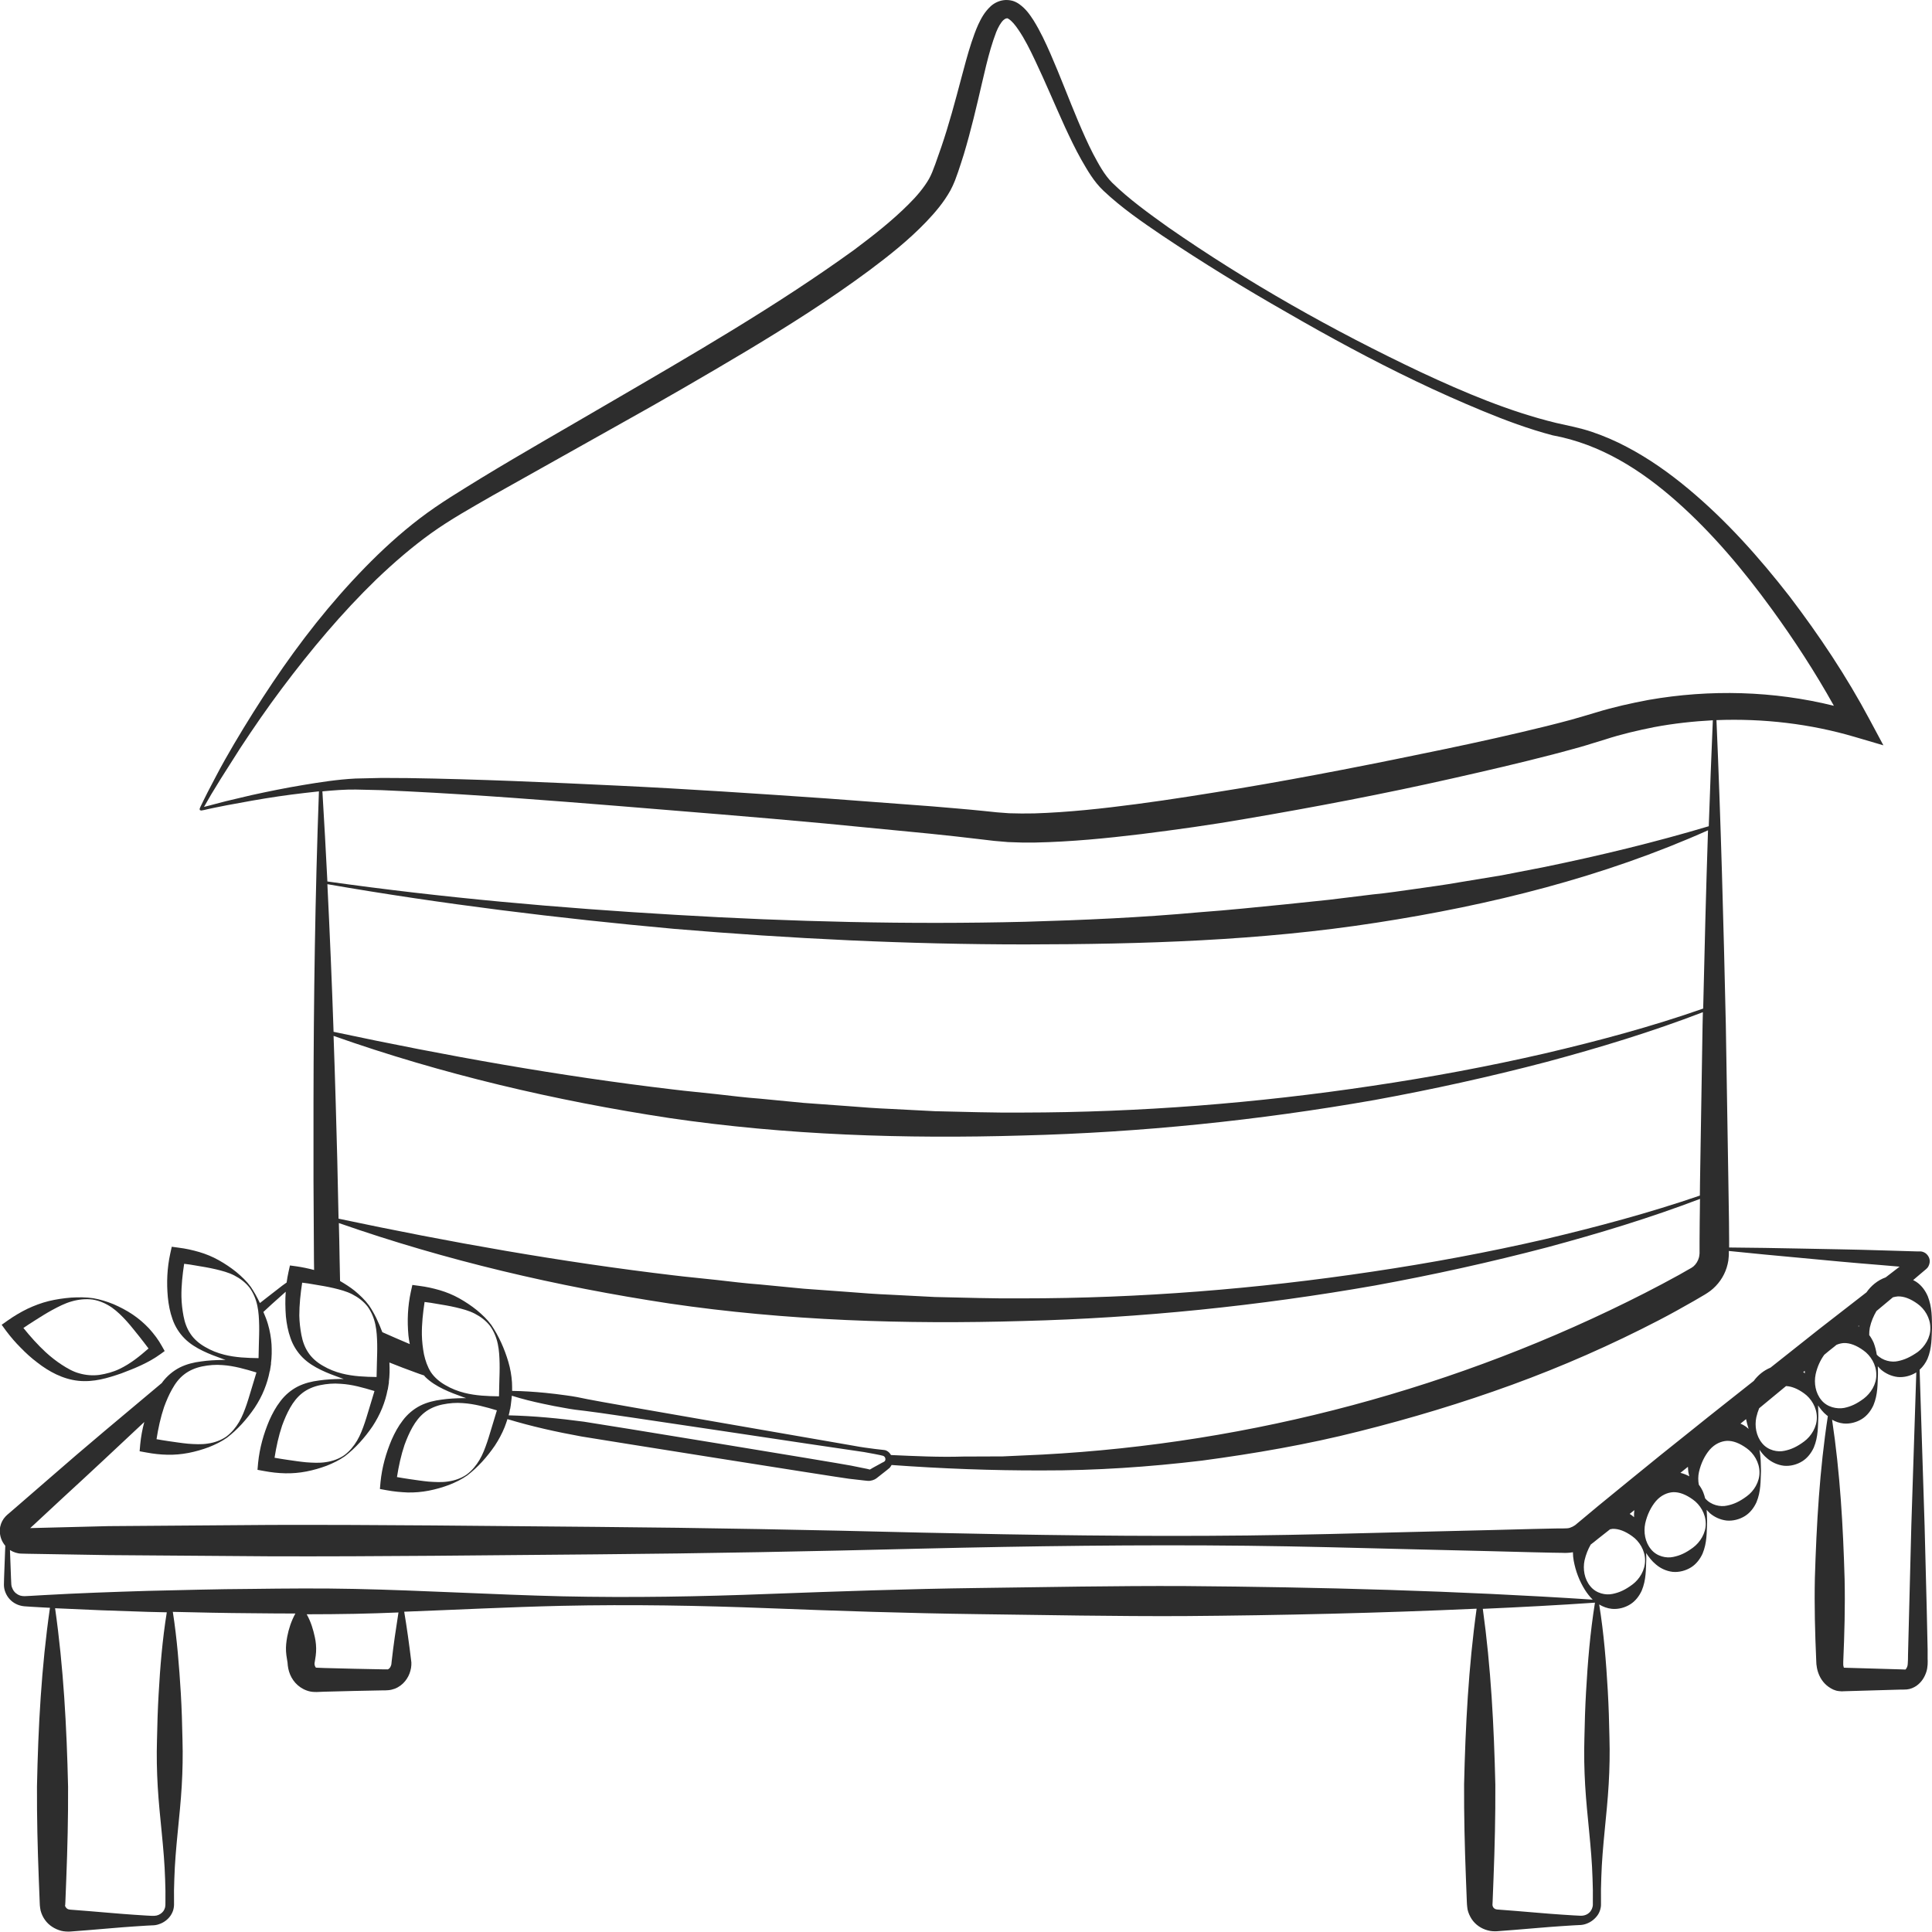 <?xml version="1.0" encoding="utf-8"?>
<!-- Generator: Adobe Illustrator 24.1.2, SVG Export Plug-In . SVG Version: 6.00 Build 0)  -->
<svg version="1.1" id="Layer_1" xmlns="http://www.w3.org/2000/svg" xmlns:xlink="http://www.w3.org/1999/xlink" x="0px" y="0px"
	 viewBox="0 0 128 128" style="enable-background:new 0 0 128 128;" xml:space="preserve">
<style type="text/css">
	.st0{fill:#2D2D2D;}
</style>
<g>
	<path class="st0" d="M127.71,109.29l-0.06-2.73l-0.14-5.47l-0.33-10.34c0.23-0.21,0.4-0.46,0.52-0.72c0.3-0.72,0.27-1.42,0.3-2.07
		c-0.01-0.65,0.01-1.35-0.28-2.08c-0.15-0.35-0.39-0.7-0.74-0.94c-0.07-0.05-0.15-0.09-0.23-0.13l0.4-0.34l0.26-0.22l0.13-0.11
		l0.06-0.05c0.01-0.01,0.14-0.12,0.17-0.21c0.05-0.1,0.08-0.21,0.08-0.32c0-0.21-0.11-0.41-0.29-0.54c-0.09-0.06-0.2-0.1-0.3-0.11
		l-0.07,0l-0.17,0l-0.34-0.01l-0.67-0.02l-1.35-0.04c-1.8-0.06-3.59-0.08-5.39-0.12c-1.57-0.03-3.14-0.06-4.71-0.07l0-0.41
		l-0.01-1.3l-0.04-2.61l-0.17-10.44c-0.15-6.73-0.33-13.46-0.62-20.18c3.1-0.12,6.22,0.24,9.19,1.12l1.87,0.55l-0.9-1.68
		c-1.55-2.91-3.35-5.6-5.32-8.19c-2-2.57-4.18-5.02-6.7-7.12c-1.26-1.05-2.61-2.01-4.08-2.78c-0.73-0.39-1.5-0.72-2.29-0.99
		c-0.79-0.27-1.64-0.43-2.39-0.6c-3.09-0.75-6.07-2.01-8.98-3.37c-5.81-2.75-11.45-5.93-16.72-9.59c-1.3-0.93-2.62-1.88-3.72-2.96
		c-0.52-0.52-0.89-1.22-1.26-1.91c-0.36-0.7-0.68-1.43-0.99-2.16c-0.62-1.47-1.18-2.97-1.83-4.46c-0.33-0.75-0.67-1.49-1.13-2.23
		c-0.24-0.36-0.48-0.74-0.96-1.08c-0.12-0.08-0.26-0.16-0.44-0.21C66.88,0,66.66-0.01,66.51,0.01c-0.35,0.04-0.66,0.21-0.87,0.4
		C65.21,0.81,65,1.23,64.81,1.63c-0.18,0.4-0.32,0.8-0.45,1.19c-0.26,0.79-0.46,1.57-0.67,2.35c-0.41,1.55-0.82,3.09-1.33,4.58
		l-0.39,1.11l-0.21,0.55c-0.06,0.15-0.13,0.29-0.21,0.44c-0.34,0.59-0.83,1.17-1.37,1.7c-1.08,1.08-2.33,2.06-3.6,3.01
		c-5.16,3.73-10.75,6.95-16.31,10.19c-2.78,1.63-5.59,3.22-8.35,4.9c-1.37,0.85-2.78,1.68-4.1,2.69c-1.31,1-2.52,2.11-3.66,3.28
		c-2.28,2.34-4.28,4.9-6.08,7.58c-0.9,1.34-1.76,2.71-2.58,4.1c-0.41,0.7-0.81,1.4-1.18,2.11l-0.56,1.07l-0.27,0.54l-0.13,0.27
		l-0.07,0.14l-0.03,0.07l-0.02,0.05c-0.02,0.04-0.01,0.09,0,0.12c0.03,0.02,0.11,0.04,0.15,0.02l0.05-0.01l0.11-0.02l0.21-0.05
		l0.42-0.09l0.85-0.17l1.7-0.31c1.14-0.2,2.28-0.37,3.42-0.5c0.33-0.04,0.65-0.07,0.98-0.11c-0.25,6.86-0.35,13.72-0.36,20.58
		c-0.01,3.48,0,6.96,0.03,10.44l0.01,0.69c-0.38-0.1-0.75-0.18-1.16-0.24l-0.44-0.06l-0.1,0.45c-0.05,0.23-0.09,0.45-0.12,0.68
		c-0.09,0.07-0.19,0.13-0.28,0.2l-1.07,0.83l-0.42,0.33c-0.18-0.38-0.38-0.74-0.61-1.08c-0.27-0.37-0.6-0.68-0.96-0.98
		c-0.36-0.29-0.75-0.55-1.16-0.78c-0.41-0.23-0.85-0.41-1.29-0.54c-0.45-0.13-0.89-0.23-1.38-0.29l-0.44-0.06l-0.1,0.45
		c-0.21,0.97-0.25,1.92-0.16,2.9c0.05,0.49,0.14,0.98,0.31,1.45c0.16,0.47,0.44,0.92,0.8,1.28c0.36,0.36,0.78,0.61,1.21,0.82
		c0.43,0.21,0.87,0.37,1.31,0.53c0.07,0.02,0.14,0.05,0.2,0.07c-0.07,0-0.14,0-0.22,0c-0.47,0.01-0.94,0.03-1.41,0.1
		c-0.47,0.06-0.95,0.17-1.41,0.4c-0.45,0.23-0.85,0.57-1.15,0.97c-0.01,0.01-0.02,0.03-0.03,0.05c-2.54,2.13-5.08,4.24-7.57,6.42
		l-2.03,1.76l-0.51,0.44l-0.13,0.11c-0.06,0.05-0.17,0.16-0.24,0.26c-0.15,0.21-0.25,0.47-0.26,0.74c-0.02,0.39,0.11,0.77,0.36,1.06
		l-0.08,2.14l-0.01,0.44c0,0.17,0.03,0.34,0.1,0.51c0.13,0.33,0.38,0.61,0.71,0.77c0.16,0.08,0.34,0.13,0.53,0.15l0.44,0.03
		l0.86,0.05c0.14,0.01,0.28,0.01,0.41,0.02c-0.57,3.94-0.78,7.89-0.86,11.83c-0.01,2.05,0.04,4.09,0.12,6.14l0.06,1.53l0.01,0.22
		c0.01,0.12,0.03,0.23,0.05,0.34c0.06,0.23,0.16,0.44,0.29,0.62c0.26,0.37,0.66,0.61,1.07,0.72c0.19,0.05,0.45,0.06,0.6,0.05
		l0.39-0.03l0.77-0.06l1.55-0.13c0.51-0.04,1.03-0.09,1.55-0.12l0.77-0.05l0.39-0.02c0.14,0,0.32-0.02,0.47-0.08
		c0.31-0.1,0.59-0.31,0.77-0.58c0.09-0.14,0.16-0.29,0.19-0.45c0.04-0.17,0.03-0.33,0.03-0.45c-0.01-0.51,0-1.02,0.02-1.53
		c0.06-2.05,0.37-4.09,0.49-6.14c0.06-1.02,0.08-2.05,0.05-3.07c-0.02-1.02-0.05-2.05-0.11-3.07c-0.11-1.8-0.25-3.6-0.53-5.4
		c1.73,0.04,3.46,0.08,5.19,0.09c0.98,0.01,1.96,0.02,2.93,0.02c-0.28,0.51-0.44,1.02-0.54,1.53c-0.06,0.33-0.1,0.65-0.08,0.98
		c0.01,0.16,0.03,0.33,0.06,0.49l0.04,0.25c0.01,0.13,0.02,0.27,0.05,0.4c0.11,0.54,0.44,1.07,1.01,1.36
		c0.14,0.07,0.3,0.13,0.46,0.16c0.15,0.03,0.37,0.03,0.41,0.03l0.49-0.02l1.98-0.05l1.98-0.04l0.12,0l0.17-0.01
		c0.15-0.01,0.3-0.05,0.44-0.1c0.28-0.11,0.51-0.29,0.68-0.5c0.17-0.21,0.29-0.45,0.35-0.69c0.07-0.22,0.08-0.55,0.05-0.67
		c-0.13-1.08-0.28-2.16-0.46-3.24c3.48-0.13,6.96-0.31,10.44-0.39c4.58-0.1,9.16-0.02,13.74,0.16c4.58,0.18,9.16,0.33,13.74,0.39
		c4.58,0.06,9.16,0.15,13.74,0.13c6.46-0.05,12.93-0.2,19.39-0.49c-0.54,3.88-0.74,7.76-0.83,11.64c-0.01,2.06,0.04,4.12,0.12,6.19
		l0.06,1.55l0.01,0.2c0.01,0.12,0.02,0.23,0.04,0.35c0.05,0.23,0.15,0.44,0.27,0.63c0.25,0.38,0.64,0.64,1.06,0.75
		c0.2,0.06,0.44,0.07,0.61,0.06l0.39-0.03l0.78-0.06l1.56-0.13c0.52-0.04,1.04-0.09,1.56-0.12l0.78-0.05l0.39-0.02
		c0.15,0,0.33-0.03,0.48-0.09c0.31-0.11,0.58-0.33,0.76-0.6c0.09-0.14,0.15-0.3,0.18-0.46c0.02-0.08,0.02-0.16,0.02-0.25l0-0.2
		c-0.01-0.52,0-1.03,0.02-1.55c0.06-2.06,0.37-4.12,0.49-6.19c0.06-1.03,0.08-2.06,0.05-3.09c-0.02-1.03-0.05-2.06-0.11-3.09
		c-0.11-1.91-0.26-3.81-0.57-5.72c0.25,0.15,0.54,0.26,0.84,0.29c0.43,0.04,0.87-0.08,1.22-0.3c0.35-0.22,0.6-0.56,0.76-0.91
		c0.3-0.72,0.27-1.42,0.3-2.07c0-0.14,0-0.28-0.01-0.42c0.18,0.27,0.37,0.53,0.65,0.76c0.29,0.25,0.68,0.44,1.11,0.49
		c0.42,0.04,0.87-0.08,1.22-0.3c0.35-0.22,0.6-0.56,0.76-0.91c0.3-0.72,0.27-1.42,0.3-2.07c0-0.27-0.01-0.54-0.03-0.83
		c0.07,0.07,0.13,0.15,0.21,0.22c0.29,0.25,0.68,0.44,1.11,0.49c0.42,0.04,0.87-0.08,1.22-0.3c0.35-0.22,0.6-0.56,0.76-0.91
		c0.3-0.72,0.27-1.42,0.3-2.07c-0.01-0.45-0.01-0.92-0.1-1.41c0.14,0.2,0.3,0.4,0.51,0.57c0.29,0.25,0.68,0.44,1.11,0.49
		c0.43,0.04,0.87-0.08,1.22-0.3c0.35-0.22,0.6-0.56,0.76-0.91c0.3-0.72,0.27-1.42,0.3-2.07c0-0.23-0.01-0.48-0.02-0.72
		c0.16,0.23,0.33,0.46,0.57,0.65c0.03,0.02,0.06,0.04,0.08,0.06c-0.55,3.58-0.75,7.15-0.86,10.73c-0.04,1.82,0.01,3.65,0.09,5.47
		c0,0.58,0.21,1.49,1.13,1.92c0.12,0.05,0.24,0.09,0.37,0.1c0.13,0.02,0.28,0.02,0.31,0.01l0.34-0.01l0.69-0.02l2.75-0.08l0.17,0
		c0.06,0,0.09,0,0.24-0.01c0.24-0.02,0.46-0.12,0.64-0.24c0.35-0.25,0.54-0.58,0.65-0.91c0.11-0.32,0.1-0.71,0.09-0.89
		L127.71,109.29z M20.08,52.01c-1.15,0.19-2.28,0.42-3.42,0.67l-1.69,0.4l-0.84,0.22l-0.42,0.11l-0.2,0.05l0.04-0.06l0.15-0.26
		L14,52.62l0.63-1.03l1.29-2.03c0.88-1.34,1.79-2.66,2.75-3.94c1.92-2.56,3.98-5.02,6.26-7.23c1.15-1.1,2.35-2.14,3.63-3.06
		c1.27-0.91,2.67-1.69,4.06-2.49l8.43-4.73c2.82-1.57,5.62-3.19,8.4-4.85c2.78-1.67,5.52-3.4,8.15-5.35c1.31-0.98,2.6-2,3.77-3.22
		c0.58-0.61,1.15-1.27,1.6-2.08c0.11-0.2,0.21-0.43,0.3-0.65l0.21-0.58c0.13-0.39,0.26-0.78,0.38-1.17c0.47-1.57,0.84-3.15,1.2-4.71
		c0.18-0.78,0.36-1.55,0.58-2.3c0.11-0.37,0.23-0.73,0.36-1.07c0.13-0.33,0.31-0.64,0.48-0.8c0.08-0.07,0.14-0.1,0.2-0.11
		c0.04-0.01,0.03-0.01,0.05-0.01c0.02,0,0.06,0.02,0.1,0.05c0.2,0.12,0.44,0.41,0.64,0.71c0.42,0.61,0.77,1.32,1.11,2.04
		c0.68,1.43,1.3,2.92,1.97,4.39c0.34,0.73,0.69,1.47,1.09,2.18c0.41,0.71,0.82,1.44,1.46,2.05c1.22,1.15,2.55,2.06,3.89,2.97
		c2.69,1.8,5.44,3.49,8.25,5.09c2.8,1.62,5.64,3.16,8.56,4.56c1.46,0.7,2.94,1.36,4.44,1.98c1.5,0.62,3.03,1.19,4.62,1.61
		c3.17,0.58,5.86,2.29,8.23,4.39c2.37,2.1,4.42,4.55,6.29,7.12c1.49,2.05,2.89,4.2,4.12,6.41c-4-0.99-8.21-1.1-12.27-0.39
		c-1.17,0.22-2.34,0.48-3.48,0.83c-0.59,0.17-1.09,0.33-1.64,0.48c-0.55,0.15-1.1,0.29-1.66,0.43c-2.23,0.55-4.48,1.05-6.73,1.52
		c-4.51,0.94-9.04,1.84-13.58,2.6c-2.27,0.37-4.54,0.74-6.82,1.04c-2.27,0.3-4.56,0.55-6.8,0.62c-0.56,0.01-1.12,0.01-1.66-0.01
		l-0.8-0.06l-0.87-0.09c-1.16-0.12-2.32-0.21-3.47-0.31l-6.93-0.52c-4.62-0.32-9.24-0.63-13.86-0.85c-4.63-0.22-9.25-0.43-13.89-0.5
		l-1.74-0.01l-1.75,0.04C22.37,51.64,21.22,51.82,20.08,52.01z M59.03,96.4c-0.07-0.12-0.16-0.22-0.28-0.28
		c-0.07-0.04-0.17-0.06-0.23-0.06l-0.18-0.02l-0.35-0.04c-0.47-0.06-0.93-0.12-1.4-0.21c-0.93-0.17-16.75-2.89-17.67-3.09
		c-0.46-0.1-0.92-0.19-1.39-0.25c-0.47-0.07-0.93-0.12-1.4-0.17c-0.73-0.07-1.46-0.12-2.2-0.13c0-0.19,0-0.38-0.01-0.57
		c-0.03-0.45-0.11-0.91-0.24-1.35c-0.26-0.88-0.63-1.71-1.13-2.45c-0.27-0.37-0.6-0.68-0.96-0.98c-0.36-0.29-0.75-0.55-1.16-0.78
		c-0.41-0.23-0.85-0.41-1.29-0.54c-0.45-0.13-0.89-0.23-1.38-0.29l-0.44-0.06l-0.1,0.45c-0.21,0.97-0.25,1.92-0.16,2.9
		c0.02,0.19,0.05,0.38,0.09,0.57c-0.61-0.26-1.22-0.52-1.82-0.79c-0.24-0.63-0.51-1.23-0.88-1.77c-0.27-0.37-0.6-0.68-0.96-0.98
		c-0.3-0.24-0.62-0.44-0.96-0.64l-0.03-1.46c-0.01-0.79-0.03-1.59-0.05-2.38c7.09,2.48,14.45,4.2,21.9,5.33
		c7.75,1.14,15.62,1.39,23.43,1.16c7.82-0.2,15.61-1,23.3-2.35c3.84-0.7,7.65-1.54,11.42-2.53c3.42-0.92,6.82-1.95,10.13-3.21
		l-0.02,1.5l-0.01,1.3l0,0.65l0,0.16l-0.01,0.09c-0.01,0.06-0.01,0.12-0.03,0.18c-0.06,0.23-0.19,0.44-0.36,0.59
		c-0.05,0.04-0.09,0.07-0.14,0.1c-0.04,0.02-0.17,0.1-0.25,0.14l-0.56,0.32c-0.75,0.41-1.51,0.82-2.28,1.21
		c-12.31,6.28-26.01,9.96-39.92,10.7l-2.61,0.12l-2.62,0.01C62.21,96.55,60.62,96.47,59.03,96.4z M33.87,92.85
		c0.02-0.13,0.03-0.26,0.04-0.38c0.69,0.22,1.39,0.39,2.1,0.54c0.46,0.1,0.92,0.19,1.39,0.27c0.46,0.09,0.93,0.15,1.4,0.2
		c0.94,0.09,16.81,2.5,17.75,2.62c0.47,0.06,0.93,0.14,1.39,0.23l0.35,0.07l0.17,0.04c0.05,0.01,0.07,0.02,0.1,0.04
		c0.11,0.07,0.13,0.24,0.06,0.32c-0.01,0.02-0.04,0.03-0.06,0.05c-0.02,0.01-0.02,0.01-0.04,0.02l-0.08,0.04l-0.31,0.17l-0.31,0.17
		l-0.15,0.09c-0.03,0.02-0.04,0.02-0.04,0.02c-0.01,0-0.01,0-0.02,0c-0.01,0-0.02,0-0.03-0.01c0.01,0-0.04-0.01-0.07-0.02
		l-0.09-0.02l-0.35-0.07l-0.69-0.14c-0.92-0.18-16.77-2.78-17.7-2.91c-1.65-0.22-3.3-0.38-4.98-0.42c0.04-0.14,0.07-0.28,0.09-0.42
		l0.01,0l0.04-0.25L33.87,92.85L33.87,92.85z M28.09,89.73c-0.08-0.42-0.13-0.85-0.14-1.29c-0.01-0.72,0.07-1.46,0.18-2.18
		c0.27,0.03,0.53,0.07,0.8,0.12c0.42,0.07,0.86,0.14,1.28,0.24c0.42,0.1,0.85,0.21,1.24,0.41c0.39,0.2,0.75,0.47,1.02,0.82
		c0.25,0.35,0.42,0.76,0.51,1.19c0.09,0.42,0.11,0.86,0.12,1.29c0.01,0.43-0.01,0.86-0.02,1.28l-0.02,0.9
		c-0.76-0.01-1.54-0.04-2.29-0.23c-0.44-0.11-0.87-0.28-1.26-0.51c-0.39-0.22-0.74-0.52-0.97-0.87
		C28.32,90.55,28.18,90.14,28.09,89.73z M20.02,84.98c0.27,0.03,0.53,0.07,0.8,0.12c0.42,0.07,0.86,0.14,1.28,0.24
		c0.42,0.1,0.85,0.21,1.24,0.41c0.39,0.2,0.75,0.47,1.02,0.82c0.25,0.35,0.42,0.76,0.51,1.19c0.09,0.42,0.11,0.86,0.12,1.29
		c0.01,0.43-0.01,0.86-0.02,1.28l-0.02,0.9c-0.76-0.01-1.54-0.04-2.29-0.23c-0.44-0.11-0.87-0.28-1.26-0.51
		c-0.39-0.22-0.74-0.52-0.97-0.87c-0.24-0.35-0.38-0.75-0.46-1.17c-0.08-0.42-0.13-0.85-0.14-1.29
		C19.83,86.44,19.91,85.69,20.02,84.98z M102.36,82.1c-3.78,0.87-7.6,1.58-11.44,2.15c-7.67,1.15-15.42,1.77-23.17,1.77
		c-1.94,0.02-3.87-0.05-5.81-0.09l-2.9-0.15c-0.97-0.04-1.93-0.11-2.9-0.19l-2.89-0.21l-2.89-0.28c-0.96-0.07-1.92-0.19-2.89-0.3
		c-0.96-0.11-1.92-0.19-2.88-0.31c-7.42-0.88-14.79-2.19-22.16-3.75c-0.05-2.58-0.11-5.16-0.19-7.74c-0.04-1.46-0.09-2.91-0.14-4.37
		c7.19,2.54,14.67,4.29,22.23,5.44c7.75,1.14,15.62,1.39,23.43,1.16c7.82-0.2,15.61-1,23.3-2.35c3.84-0.7,7.65-1.54,11.42-2.53
		c3.5-0.94,6.96-1.99,10.34-3.29c-0.01,0.28-0.01,0.56-0.02,0.84l-0.17,10.44l-0.01,0.87C109.27,80.36,105.82,81.28,102.36,82.1z
		 M102.36,69.79c-3.78,0.87-7.6,1.58-11.44,2.15c-7.67,1.15-15.42,1.76-23.17,1.77c-1.94,0.02-3.87-0.05-5.81-0.09l-2.9-0.15
		c-0.97-0.04-1.93-0.11-2.9-0.19l-2.89-0.21l-2.89-0.28c-0.96-0.07-1.92-0.19-2.89-0.3c-0.96-0.11-1.92-0.19-2.88-0.31
		c-7.54-0.89-15.02-2.23-22.49-3.82c-0.11-3.26-0.25-6.52-0.41-9.78c7.61,1.32,15.29,2.26,22.98,2.96
		c7.73,0.65,15.48,1.03,23.25,1.03c7.76-0.01,15.57-0.24,23.28-1.44c7.53-1.16,15.02-3.02,21.96-6.12
		c-0.13,3.94-0.23,7.88-0.32,11.81C109.42,68.02,105.9,68.96,102.36,69.79z M102.33,57.44l-2.83,0.55l-2.85,0.47
		c-0.95,0.17-1.9,0.29-2.85,0.43c-0.95,0.13-1.9,0.28-2.86,0.37l-2.86,0.35l-2.87,0.3c-1.91,0.19-3.83,0.39-5.75,0.53
		c-3.84,0.35-7.69,0.52-11.55,0.63c-7.72,0.19-15.45,0-23.16-0.46c-7.71-0.45-15.41-1.13-23.06-2.21c-0.1-1.99-0.21-3.98-0.33-5.97
		c0.75-0.07,1.49-0.13,2.22-0.12l1.72,0.04l1.73,0.08c4.61,0.23,9.22,0.59,13.83,0.96c4.61,0.38,9.21,0.74,13.82,1.17l6.9,0.67
		c1.15,0.12,2.3,0.24,3.43,0.38l0.85,0.1l0.93,0.08c0.61,0.03,1.21,0.04,1.81,0.03c2.38-0.05,4.7-0.28,7.02-0.56
		c2.31-0.29,4.62-0.61,6.91-1.01c4.58-0.78,9.14-1.65,13.66-2.67c2.26-0.51,4.52-1.03,6.78-1.62c0.56-0.15,1.13-0.3,1.7-0.46
		c0.57-0.16,1.16-0.36,1.68-0.51c1.07-0.35,2.16-0.6,3.26-0.82c1.28-0.24,2.57-0.38,3.87-0.45c-0.1,2.34-0.19,4.68-0.27,7.02
		C109.59,55.82,105.97,56.69,102.33,57.44z M14.85,89.75c-0.44-0.11-0.87-0.28-1.26-0.51c-0.39-0.22-0.74-0.52-0.97-0.87
		c-0.24-0.35-0.38-0.75-0.46-1.17c-0.08-0.42-0.13-0.85-0.14-1.29c-0.01-0.72,0.07-1.46,0.18-2.18c0.27,0.03,0.53,0.07,0.8,0.12
		c0.43,0.07,0.85,0.14,1.28,0.24c0.42,0.1,0.85,0.21,1.24,0.41c0.39,0.2,0.75,0.47,1.02,0.82c0.25,0.35,0.42,0.76,0.51,1.19
		c0.09,0.42,0.11,0.86,0.12,1.29c0.01,0.43-0.01,0.86-0.02,1.28l-0.02,0.9C16.38,89.97,15.59,89.94,14.85,89.75z M12.2,91.06
		c0.33-0.26,0.75-0.44,1.19-0.53c0.44-0.09,0.9-0.13,1.35-0.09c0.77,0.05,1.52,0.27,2.25,0.49l-0.26,0.86
		c-0.13,0.41-0.24,0.82-0.38,1.23c-0.14,0.41-0.29,0.81-0.51,1.19c-0.22,0.37-0.5,0.71-0.85,0.97c-0.36,0.25-0.79,0.4-1.22,0.46
		c-0.43,0.07-0.88,0.04-1.31,0.01c-0.43-0.04-0.86-0.11-1.29-0.17c-0.26-0.04-0.53-0.08-0.8-0.13c0.11-0.71,0.27-1.45,0.5-2.13
		c0.15-0.41,0.32-0.81,0.53-1.18C11.61,91.66,11.86,91.32,12.2,91.06z M2.23,101.03L4.2,99.2c1.8-1.65,3.58-3.32,5.36-4.99
		c-0.13,0.48-0.22,0.97-0.27,1.48l-0.04,0.46l0.44,0.08c0.48,0.09,0.93,0.14,1.4,0.15c0.47,0.01,0.93-0.03,1.4-0.12
		c0.46-0.09,0.91-0.22,1.34-0.38c0.43-0.17,0.84-0.37,1.21-0.63c0.7-0.54,1.31-1.22,1.83-1.98c0.25-0.38,0.47-0.78,0.64-1.21
		c0.16-0.4,0.28-0.79,0.36-1.22l0.01,0l0.04-0.25l0.04-0.25l-0.01,0c0.06-0.43,0.06-0.85,0.04-1.27c-0.03-0.45-0.11-0.91-0.24-1.35
		c-0.08-0.28-0.19-0.54-0.3-0.8l0.54-0.5l0.94-0.84c-0.04,0.54-0.03,1.08,0.01,1.63c0.05,0.49,0.14,0.98,0.31,1.45
		c0.16,0.47,0.44,0.92,0.8,1.28c0.36,0.36,0.78,0.61,1.21,0.82c0.43,0.21,0.87,0.37,1.31,0.53c0.07,0.02,0.14,0.05,0.2,0.07
		c-0.07,0-0.14,0-0.22,0c-0.47,0.01-0.94,0.03-1.41,0.1c-0.47,0.06-0.95,0.17-1.41,0.4c-0.45,0.23-0.85,0.57-1.15,0.97
		c-0.31,0.4-0.54,0.83-0.74,1.28c-0.38,0.9-0.64,1.82-0.74,2.81l-0.04,0.46l0.44,0.08c0.48,0.09,0.93,0.14,1.4,0.15
		c0.47,0.01,0.93-0.03,1.4-0.12c0.46-0.09,0.91-0.22,1.34-0.38c0.43-0.17,0.84-0.37,1.21-0.63c0.7-0.54,1.31-1.22,1.83-1.98
		c0.25-0.38,0.47-0.79,0.64-1.21c0.16-0.4,0.28-0.79,0.36-1.22l0.01,0l0.04-0.25l0.04-0.25l-0.01,0c0.06-0.43,0.06-0.85,0.04-1.27
		c0-0.01,0-0.02,0-0.03c0.57,0.23,1.15,0.45,1.73,0.66c0.19,0.07,0.38,0.14,0.57,0.2c0.02,0.03,0.04,0.06,0.06,0.08
		c0.36,0.36,0.78,0.61,1.21,0.82c0.43,0.21,0.87,0.37,1.31,0.53c0.07,0.02,0.14,0.05,0.2,0.07c-0.07,0-0.14,0-0.22,0
		c-0.47,0.01-0.94,0.03-1.41,0.1c-0.47,0.06-0.95,0.17-1.41,0.4c-0.45,0.23-0.85,0.57-1.15,0.97c-0.31,0.4-0.54,0.83-0.74,1.28
		c-0.38,0.9-0.64,1.82-0.74,2.81l-0.04,0.46l0.44,0.08c0.48,0.09,0.93,0.13,1.4,0.15c0.47,0.01,0.93-0.03,1.4-0.12
		c0.46-0.09,0.91-0.22,1.34-0.38c0.43-0.17,0.84-0.37,1.21-0.63c0.7-0.54,1.31-1.22,1.83-1.98c0.25-0.38,0.47-0.79,0.64-1.21
		c0.07-0.18,0.13-0.36,0.19-0.54c1.62,0.49,3.25,0.85,4.9,1.15c0.93,0.16,16.79,2.68,17.72,2.8l0.7,0.08l0.35,0.04l0.2,0.02
		c0.11,0.01,0.22-0.01,0.32-0.04c0.05-0.02,0.1-0.04,0.15-0.06c0.05-0.03,0.09-0.06,0.11-0.07l0.14-0.11l0.28-0.22l0.28-0.22
		l0.07-0.06c0.02-0.02,0.07-0.06,0.1-0.08c0.05-0.06,0.09-0.12,0.13-0.19c3.33,0.24,6.66,0.37,10,0.36
		c3.53,0.01,7.05-0.23,10.56-0.65c3.5-0.47,6.99-1.07,10.42-1.94c3.43-0.86,6.82-1.88,10.14-3.09c3.32-1.21,6.57-2.64,9.71-4.27
		c0.79-0.41,1.56-0.84,2.33-1.28l0.58-0.34c0.11-0.07,0.17-0.09,0.31-0.19c0.14-0.09,0.26-0.18,0.38-0.29
		c0.48-0.43,0.82-1,0.96-1.62c0.04-0.15,0.06-0.31,0.07-0.47c0.01-0.08,0.01-0.16,0.01-0.24l0-0.16c1.56,0.16,3.11,0.31,4.67,0.45
		c1.79,0.17,3.58,0.34,5.37,0.48l1.28,0.11l-0.02,0.01l-0.91,0.7c-0.54,0.19-0.98,0.57-1.27,0.99l-3.13,2.43
		c-1.08,0.85-2.16,1.71-3.23,2.56c-0.46,0.19-0.84,0.51-1.11,0.88c-1.36,1.08-2.73,2.15-4.08,3.24c-1.4,1.11-2.8,2.24-4.18,3.37
		l-2.08,1.7l-1.03,0.86l-0.47,0.39c-0.1,0.07-0.22,0.13-0.34,0.17c-0.17,0.07-0.71,0.03-1.15,0.05l-1.35,0.03l-2.7,0.07l-5.39,0.13
		c-3.59,0.09-7.19,0.19-10.78,0.23c-7.19,0.08-14.38-0.03-21.56-0.19c-7.19-0.18-14.38-0.32-21.56-0.38
		c-7.19-0.06-14.38-0.15-21.56-0.13l-10.78,0.08L2,101.24L2.23,101.03z M24.81,92.16l-0.26,0.86c-0.13,0.41-0.24,0.82-0.38,1.23
		c-0.14,0.41-0.29,0.82-0.51,1.19c-0.22,0.37-0.5,0.71-0.85,0.97c-0.36,0.25-0.79,0.4-1.22,0.46c-0.43,0.07-0.88,0.04-1.31,0.01
		c-0.43-0.04-0.86-0.11-1.29-0.17c-0.26-0.04-0.53-0.08-0.8-0.13c0.11-0.71,0.27-1.45,0.5-2.13c0.15-0.41,0.32-0.81,0.53-1.18
		c0.21-0.37,0.47-0.71,0.8-0.97c0.33-0.26,0.75-0.44,1.19-0.53c0.44-0.09,0.9-0.13,1.35-0.09C23.33,91.72,24.08,91.94,24.81,92.16z
		 M32.92,93.44l-0.26,0.86c-0.13,0.41-0.24,0.82-0.38,1.23c-0.14,0.41-0.29,0.82-0.51,1.19c-0.22,0.37-0.5,0.71-0.85,0.97
		c-0.36,0.25-0.79,0.4-1.22,0.46c-0.43,0.07-0.88,0.04-1.31,0.01c-0.43-0.04-0.86-0.11-1.29-0.17c-0.26-0.04-0.53-0.08-0.8-0.13
		c0.11-0.71,0.27-1.45,0.5-2.13c0.15-0.41,0.32-0.81,0.53-1.18c0.21-0.37,0.47-0.71,0.8-0.97c0.33-0.26,0.75-0.44,1.19-0.53
		c0.44-0.09,0.9-0.13,1.35-0.09C31.44,93.01,32.19,93.22,32.92,93.44z M123.16,87.89c-0.02-0.01-0.03-0.02-0.05-0.03l0.05-0.04
		C123.16,87.85,123.16,87.87,123.16,87.89z M119.58,90.99c-0.04-0.03-0.07-0.06-0.11-0.09c0.03-0.03,0.06-0.05,0.1-0.08
		C119.57,90.87,119.57,90.93,119.58,90.99z M115.85,94.67c-0.06-0.05-0.12-0.11-0.19-0.16c-0.11-0.08-0.23-0.14-0.35-0.19
		c0.12-0.1,0.24-0.2,0.37-0.3C115.73,94.24,115.78,94.46,115.85,94.67z M111.92,97.81c-0.18-0.1-0.38-0.18-0.59-0.23
		c0.17-0.13,0.33-0.27,0.5-0.4c0.01,0.12,0.01,0.24,0.03,0.36C111.88,97.63,111.9,97.72,111.92,97.81z M108.28,100.05
		c-0.02,0.16-0.03,0.32-0.02,0.47c-0.06-0.05-0.12-0.11-0.18-0.15c-0.04-0.03-0.08-0.04-0.11-0.07L108.28,100.05z M10.51,112.23
		c-0.06,1.02-0.09,2.05-0.11,3.07c-0.03,1.02-0.01,2.05,0.05,3.07c0.12,2.05,0.43,4.09,0.49,6.14c0.02,0.51,0.03,1.02,0.02,1.53
		c0,0.14,0,0.23-0.02,0.32c-0.02,0.09-0.06,0.17-0.11,0.25c-0.11,0.15-0.28,0.26-0.46,0.3c-0.1,0.02-0.17,0.02-0.29,0.02l-0.39-0.02
		l-0.77-0.05c-0.52-0.03-1.03-0.08-1.55-0.12l-1.55-0.13l-0.77-0.06l-0.39-0.03c-0.11-0.01-0.11-0.02-0.17-0.04
		c-0.08-0.04-0.13-0.11-0.16-0.16c-0.01-0.03-0.02-0.05-0.02-0.08c0-0.01,0-0.02,0.01-0.04l0.01-0.16l0.06-1.53
		c0.08-2.05,0.13-4.09,0.12-6.14c-0.09-3.94-0.3-7.88-0.86-11.82c2.05,0.1,4.09,0.18,6.14,0.24c0.42,0.01,0.84,0.02,1.26,0.03
		C10.76,108.62,10.61,110.43,10.51,112.23z M25.95,110.06l-0.02,0.19c-0.01,0.04-0.01,0.08-0.03,0.11c-0.02,0.07-0.06,0.13-0.1,0.17
		c-0.04,0.04-0.08,0.06-0.11,0.07c-0.02,0-0.03,0.01-0.04,0l-0.2,0l-1.98-0.04l-1.98-0.05l-0.49-0.02c-0.12,0-0.07-0.01-0.08-0.01
		c0,0,0-0.01,0-0.01c-0.01-0.01-0.07-0.09-0.08-0.2c0-0.03,0-0.05,0-0.08l0.04-0.25c0.03-0.16,0.05-0.33,0.06-0.49
		c0.02-0.33-0.01-0.66-0.08-0.98c-0.11-0.51-0.26-1.02-0.54-1.52c1.07,0,2.13-0.01,3.2-0.03c0.96-0.02,1.92-0.05,2.88-0.09
		C26.23,107.91,26.07,108.98,25.95,110.06z M78.47,105.08c-4.58-0.02-9.16,0.07-13.74,0.13c-4.58,0.06-9.16,0.22-13.74,0.39
		c-4.58,0.18-9.16,0.26-13.74,0.16c-4.58-0.11-9.16-0.39-13.74-0.49c-2.29-0.05-4.58-0.03-6.87,0c-2.29,0.01-4.58,0.08-6.87,0.13
		c-2.29,0.07-4.58,0.15-6.87,0.28l-0.86,0.05l-0.41,0.02c-0.1,0-0.2-0.01-0.3-0.04c-0.2-0.07-0.38-0.21-0.48-0.41
		c-0.05-0.1-0.09-0.2-0.1-0.32c-0.01-0.12-0.01-0.28-0.02-0.41l-0.07-1.88c0,0,0,0.01,0.01,0.01c0.22,0.14,0.5,0.23,0.74,0.23
		l0.37,0.01l5.39,0.09l10.78,0.08c7.19,0.02,14.38-0.07,21.56-0.13c7.19-0.06,14.38-0.2,21.56-0.38c7.19-0.17,14.38-0.27,21.56-0.19
		c3.59,0.04,7.19,0.14,10.78,0.23l5.39,0.13l2.7,0.07l1.35,0.03l0.67,0.01c0.15,0.01,0.43,0.01,0.69-0.04
		c0,0.19,0.02,0.37,0.05,0.55c0.13,0.71,0.38,1.36,0.75,1.95c0.14,0.22,0.31,0.44,0.51,0.64C96.51,105.39,87.49,105.15,78.47,105.08
		z M105.08,112.09c-0.06,1.03-0.09,2.06-0.11,3.09c-0.03,1.03-0.01,2.06,0.05,3.09c0.12,2.06,0.43,4.12,0.49,6.19
		c0.02,0.52,0.03,1.03,0.02,1.55l0,0.19c0,0.05-0.01,0.09-0.02,0.14c-0.02,0.09-0.06,0.18-0.11,0.25c-0.1,0.16-0.27,0.27-0.45,0.31
		c-0.09,0.02-0.18,0.03-0.29,0.02l-0.39-0.02l-0.78-0.05c-0.52-0.03-1.04-0.08-1.56-0.12l-1.56-0.13l-0.78-0.06l-0.39-0.03
		c-0.09-0.01-0.1-0.02-0.15-0.04c-0.08-0.04-0.13-0.11-0.15-0.17c-0.01-0.03-0.02-0.06-0.02-0.08c0-0.01,0-0.03,0-0.04l0.01-0.19
		l0.06-1.55c0.08-2.06,0.13-4.12,0.12-6.19c-0.09-3.89-0.29-7.77-0.83-11.66c2.48-0.11,4.95-0.24,7.43-0.41
		C105.35,108.17,105.19,110.13,105.08,112.09z M108.15,104.98c-0.47,0.35-0.86,0.53-1.31,0.62c-0.44,0.1-1.09-0.02-1.48-0.51
		c-0.39-0.47-0.5-1.13-0.38-1.71c0.09-0.39,0.23-0.74,0.41-1.05c0.08-0.06,0.15-0.12,0.22-0.17l0.26-0.21l0.8-0.63
		c0.06-0.01,0.12-0.02,0.17-0.03c0.4-0.01,0.83,0.15,1.3,0.49c0.47,0.33,0.85,0.94,0.85,1.59
		C109,104.03,108.61,104.64,108.15,104.98z M112.17,102.53c-0.47,0.35-0.86,0.53-1.31,0.62c-0.44,0.1-1.09-0.02-1.48-0.51
		c-0.39-0.47-0.5-1.13-0.38-1.71c0.13-0.58,0.38-1.09,0.71-1.48c0.34-0.39,0.76-0.57,1.15-0.59c0.4-0.01,0.83,0.15,1.3,0.49
		c0.47,0.33,0.85,0.94,0.85,1.59C113.02,101.58,112.63,102.19,112.17,102.53z M115.73,99.13c-0.47,0.35-0.86,0.53-1.31,0.62
		c-0.43,0.1-1.06-0.02-1.45-0.48c-0.04-0.14-0.07-0.27-0.13-0.41c-0.07-0.17-0.17-0.34-0.29-0.5c-0.05-0.27-0.05-0.56,0.01-0.83
		c0.13-0.58,0.38-1.09,0.71-1.48c0.34-0.39,0.76-0.57,1.15-0.59c0.4-0.01,0.83,0.15,1.3,0.49c0.47,0.33,0.85,0.94,0.85,1.59
		C116.58,98.18,116.2,98.79,115.73,99.13z M119.53,95.5c-0.47,0.35-0.86,0.53-1.31,0.62c-0.44,0.1-1.09-0.02-1.48-0.51
		c-0.39-0.47-0.5-1.13-0.38-1.71c0.05-0.21,0.11-0.41,0.19-0.6c0.59-0.49,1.19-0.98,1.78-1.47c0.37,0.02,0.76,0.17,1.19,0.48
		c0.47,0.33,0.85,0.94,0.85,1.59C120.38,94.55,119.99,95.16,119.53,95.5z M120.67,92.76c-0.39-0.47-0.5-1.13-0.38-1.71
		c0.11-0.5,0.31-0.93,0.57-1.29c0.21-0.18,0.42-0.35,0.64-0.52l0.17-0.14c0.16-0.07,0.33-0.11,0.49-0.12
		c0.4-0.01,0.83,0.15,1.3,0.49c0.47,0.33,0.85,0.94,0.85,1.59c0.02,0.65-0.37,1.25-0.83,1.6c-0.47,0.35-0.86,0.53-1.31,0.62
		C121.7,93.36,121.06,93.24,120.67,92.76z M126.63,101.09l-0.14,5.47l-0.07,2.73c-0.02,0.43,0.01,1.01-0.07,1.15
		c-0.04,0.11-0.11,0.18-0.14,0.18c-0.01,0-0.01,0,0-0.01l-0.28-0.01l-2.75-0.08l-0.69-0.02l-0.33-0.01c0.01,0-0.01-0.02-0.02-0.08
		c-0.01-0.03-0.02-0.07-0.02-0.12c0-0.06,0-0.05,0-0.2c0.08-1.82,0.13-3.65,0.09-5.47c-0.1-3.52-0.3-7.04-0.83-10.56
		c0.23,0.13,0.48,0.22,0.76,0.25c0.42,0.04,0.87-0.08,1.22-0.3c0.35-0.22,0.6-0.56,0.76-0.91c0.3-0.72,0.27-1.42,0.3-2.07
		c0-0.17,0-0.34-0.01-0.51c0.07,0.07,0.13,0.15,0.21,0.22c0.29,0.25,0.68,0.44,1.11,0.49c0.42,0.04,0.87-0.08,1.22-0.3
		c0,0,0,0,0.01,0L126.63,101.09z M125.73,90.18c-0.41,0.09-1-0.02-1.39-0.43c-0.04-0.26-0.1-0.51-0.2-0.78
		c-0.08-0.18-0.18-0.36-0.3-0.52c0-0.17,0.01-0.33,0.04-0.49c0.09-0.41,0.25-0.78,0.44-1.1l1.09-0.91c0.11-0.03,0.22-0.05,0.33-0.06
		c0.4-0.01,0.83,0.15,1.3,0.49c0.47,0.33,0.85,0.94,0.85,1.59c0.02,0.65-0.37,1.25-0.83,1.6C126.57,89.91,126.18,90.09,125.73,90.18
		z"/>
	<path class="st0" d="M1.37,89.29c0.34,0.35,0.7,0.68,1.1,0.98c0.77,0.6,1.69,1.1,2.71,1.21c1.02,0.11,1.96-0.18,2.86-0.49
		c0.9-0.34,1.8-0.7,2.61-1.29l0.26-0.19l-0.18-0.32c-0.24-0.44-0.53-0.81-0.85-1.17c-0.33-0.35-0.69-0.66-1.09-0.93
		c-0.4-0.27-0.83-0.49-1.26-0.68c-0.44-0.18-0.89-0.32-1.35-0.4c-0.48-0.07-0.97-0.07-1.47-0.04c-0.49,0.04-0.99,0.11-1.48,0.23
		c-0.49,0.12-0.96,0.3-1.41,0.51c-0.45,0.22-0.87,0.47-1.3,0.77l-0.41,0.29l0.3,0.41C0.71,88.58,1.02,88.94,1.37,89.29z M2.27,87.51
		c0.39-0.25,0.79-0.5,1.19-0.72c0.41-0.22,0.83-0.44,1.29-0.57c0.45-0.13,0.93-0.18,1.4-0.12c0.45,0.08,0.87,0.26,1.25,0.52
		c0.37,0.26,0.69,0.58,0.99,0.91c0.3,0.33,0.57,0.69,0.85,1.03c0.2,0.26,0.41,0.52,0.6,0.78c-0.58,0.51-1.21,1.02-1.93,1.36
		c-0.42,0.2-0.87,0.32-1.32,0.39c-0.45,0.06-0.91,0.02-1.33-0.1c-0.42-0.11-0.81-0.34-1.18-0.58c-0.37-0.24-0.72-0.52-1.05-0.82
		C2.5,89.1,2,88.54,1.55,87.98C1.79,87.82,2.03,87.66,2.27,87.51z"/>
</g>
</svg>
